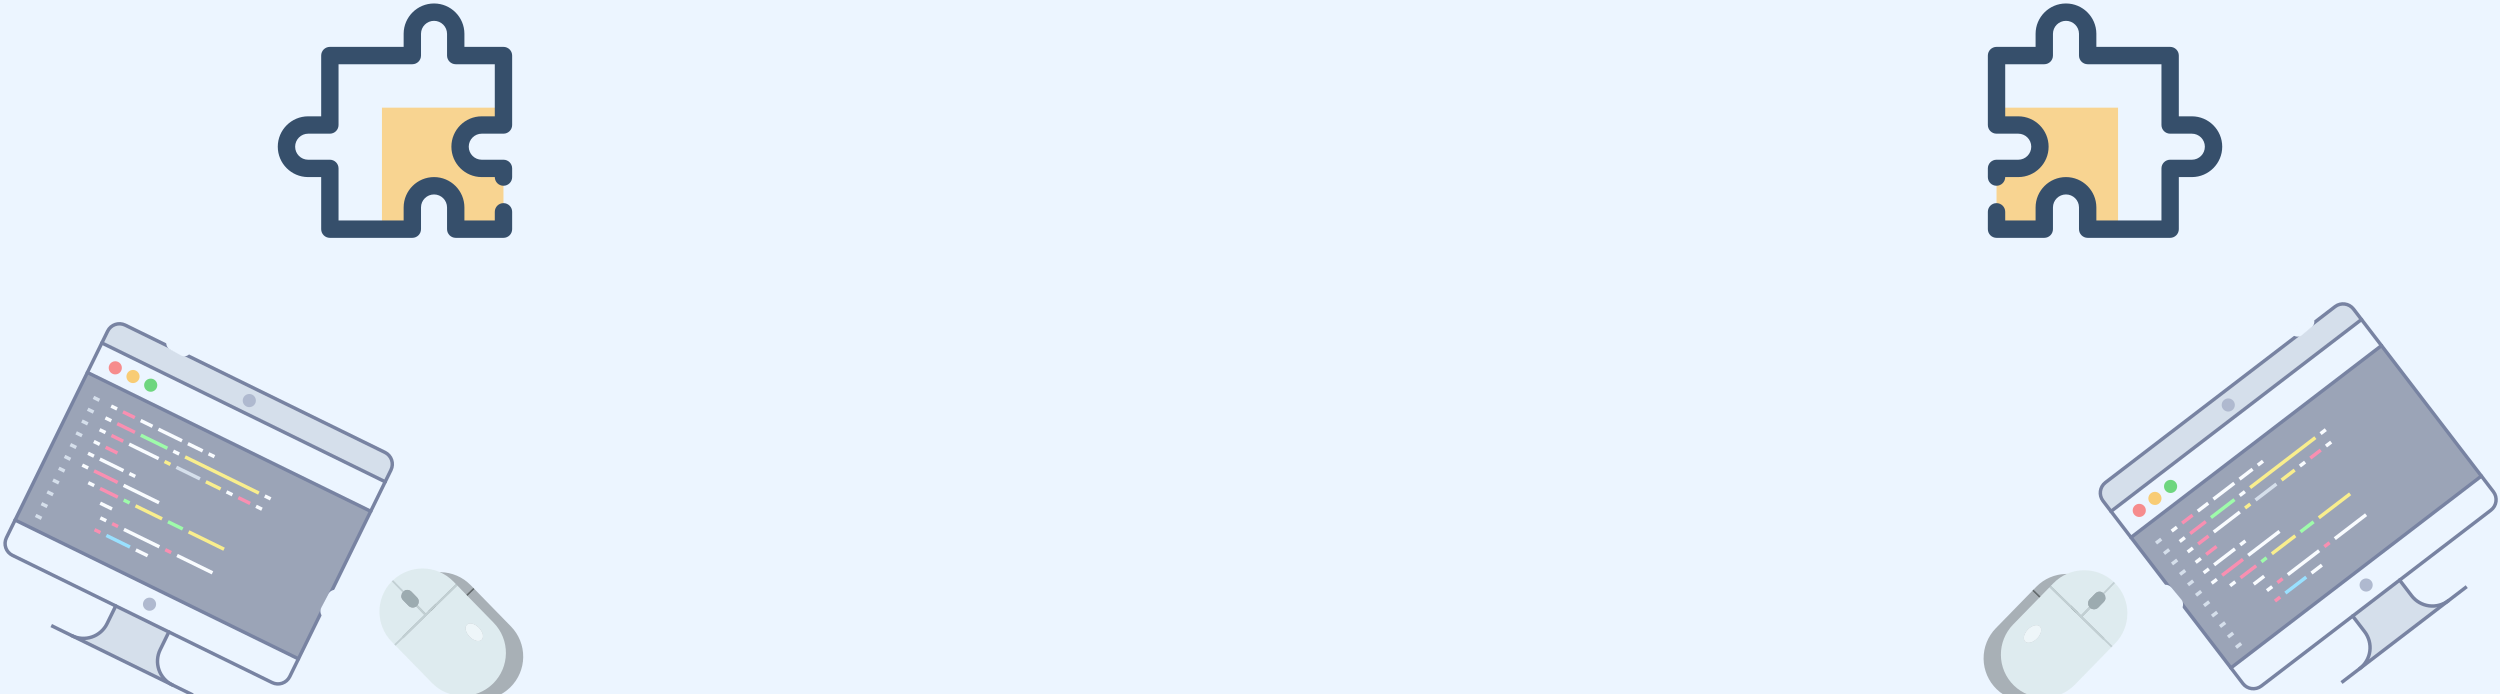 <svg width="1440" height="400" viewBox="0 0 1440 400" fill="none" xmlns="http://www.w3.org/2000/svg">
<rect x="0" y="0" width="1440" height="400" fill="#333333" stroke="none"/>
<g clip-path="url(#clip0_1_16)">
<rect width="1440" height="400" fill="#ECF5FF"/>
<g opacity="0.7" clip-path="url(#clip1_1_16)">
<path d="M1410.32 345.957C1407.13 348.4 1403.1 349.475 1399.12 348.947C1395.14 348.42 1391.53 346.332 1389.09 343.143L1382.18 334.126L1355.13 354.845L1362.04 363.862C1364.48 367.051 1365.55 371.079 1365.03 375.061C1364.5 379.043 1362.41 382.652 1359.22 385.094L1410.32 345.957Z" fill="#CCD5E2"/>
<path d="M1365.2 339.977C1366.86 338.706 1367.18 336.329 1365.91 334.669C1364.64 333.009 1362.26 332.694 1360.6 333.965C1358.94 335.237 1358.62 337.613 1359.9 339.274C1361.17 340.934 1363.54 341.249 1365.2 339.977Z" fill="#95A0BA"/>
<path d="M1227.45 309.564L1371.73 199.061L1429.28 274.205L1285.01 384.708L1227.45 309.564Z" fill="#798199"/>
<path d="M1234.52 296.999C1236.18 295.727 1236.5 293.351 1235.23 291.69C1233.95 290.03 1231.58 289.715 1229.92 290.987C1228.26 292.258 1227.94 294.635 1229.21 296.295C1230.48 297.955 1232.86 298.271 1234.52 296.999Z" fill="#FB5F5C"/>
<path d="M1243.54 290.093C1245.2 288.821 1245.51 286.444 1244.24 284.784C1242.97 283.124 1240.59 282.809 1238.93 284.08C1237.27 285.352 1236.96 287.729 1238.23 289.389C1239.5 291.049 1241.88 291.364 1243.54 290.093Z" fill="#FDBB3B"/>
<path d="M1252.56 283.186C1254.22 281.915 1254.53 279.538 1253.26 277.878C1251.99 276.218 1249.61 275.903 1247.95 277.174C1246.29 278.446 1245.98 280.822 1247.25 282.483C1248.52 284.143 1250.9 284.458 1252.56 283.186Z" fill="#39C948"/>
<path d="M1227.45 309.564L1371.73 199.061" stroke="#47537A" stroke-width="2" stroke-linecap="round" stroke-linejoin="round"/>
<path d="M1212.37 277.417L1344.62 176.123C1346.21 174.902 1348.23 174.364 1350.22 174.628C1352.21 174.892 1354.01 175.936 1355.23 177.53L1359.84 183.542L1215.56 294.045L1210.96 288.033C1209.74 286.439 1209.2 284.425 1209.46 282.434C1209.73 280.443 1210.77 278.639 1212.37 277.417Z" fill="#CCD5E2"/>
<path opacity="0.5" d="M1309.02 437.853L1340.58 413.68M1373.64 388.356L1462.31 320.443M1346.59 409.076L1367.63 392.961" stroke="#9BA1B2" stroke-width="2" stroke-linejoin="round"/>
<path d="M1285.01 384.709L1429.28 274.205M1215.94 294.536L1360.22 184.033" stroke="#47537A" stroke-width="2" stroke-linecap="round" stroke-linejoin="round"/>
<path d="M1285.78 236.279C1287.44 235.007 1287.76 232.631 1286.48 230.971C1285.21 229.31 1282.84 228.995 1281.18 230.267C1279.51 231.538 1279.2 233.915 1280.47 235.575C1281.74 237.236 1284.12 237.551 1285.78 236.279Z" fill="#95A0BA"/>
<path d="M1345 176.614L1212.75 277.909C1209.43 280.451 1208.8 285.204 1211.34 288.524L1291.91 393.726C1294.46 397.046 1299.21 397.676 1302.53 395.133L1434.78 293.839C1438.1 291.296 1438.73 286.543 1436.19 283.223L1355.62 178.021C1353.07 174.701 1348.32 174.071 1345 176.614Z" stroke="#47537A" stroke-width="2" stroke-linecap="round" stroke-linejoin="round"/>
<path d="M1348.7 393.152L1420.84 337.901" stroke="#47537A" stroke-width="2" stroke-linejoin="round"/>
<path d="M1355.13 354.845L1362.04 363.862C1364.48 367.051 1365.55 371.079 1365.03 375.061C1364.5 379.043 1362.41 382.652 1359.22 385.094M1382.18 334.126L1389.09 343.143C1391.53 346.332 1395.14 348.42 1399.12 348.947C1403.1 349.475 1407.13 348.4 1410.32 345.957" stroke="#47537A" stroke-width="2" stroke-linecap="round" stroke-linejoin="round"/>
<path d="M1241.87 312.826L1244.88 310.524M1246.48 318.838L1249.48 316.536M1251.08 324.849L1254.09 322.547M1255.69 330.861L1258.69 328.559M1260.29 336.872L1263.3 334.57M1264.9 342.884L1267.9 340.582M1269.5 348.895L1272.51 346.593M1274.1 354.907L1277.11 352.605M1278.71 360.918L1281.71 358.616M1283.31 366.93L1286.32 364.628M1287.92 372.941L1290.92 370.639" stroke="#CCD5E2" stroke-width="2" stroke-miterlimit="10"/>
<path d="M1250.89 305.92L1253.9 303.618M1255.5 311.932L1258.5 309.63M1260.1 317.943L1263.11 315.641M1264.7 323.955L1267.71 321.653M1269.31 329.966L1272.31 327.664M1273.91 335.978L1276.92 333.676M1284.53 337.385L1287.54 335.083M1305.76 340.199L1308.77 337.897" stroke="white" stroke-width="2" stroke-miterlimit="10"/>
<path d="M1256.9 301.315L1262.92 296.711" stroke="#FF6490" stroke-width="2" stroke-miterlimit="10"/>
<path d="M1300.49 267.935L1303.49 265.633M1290.06 285.457L1293.07 283.155" stroke="white" stroke-width="2" stroke-miterlimit="10"/>
<path d="M1293.16 292.619L1296.17 290.317" stroke="#FFEB5C" stroke-width="2" stroke-miterlimit="10"/>
<path d="M1265.92 294.409L1271.93 289.805M1274.94 287.503L1286.96 278.294M1289.97 275.992L1297.48 270.237M1324.72 268.447L1327.73 266.145M1339.75 256.936L1342.76 254.634M1275.13 306.432L1290.16 294.922" stroke="white" stroke-width="2" stroke-miterlimit="10"/>
<path d="M1299.18 288.016L1311.2 278.807" stroke="#CCD5E2" stroke-width="2" stroke-miterlimit="10"/>
<path d="M1314.2 276.505L1321.72 270.749" stroke="#FFEB5C" stroke-width="2" stroke-miterlimit="10"/>
<path d="M1261.51 307.327L1270.53 300.421" stroke="#FF6490" stroke-width="2" stroke-miterlimit="10"/>
<path d="M1273.53 298.119L1287.06 287.759" stroke="#7DFF86" stroke-width="2" stroke-miterlimit="10"/>
<path d="M1336.65 249.774L1339.66 247.471" stroke="white" stroke-width="2" stroke-miterlimit="10"/>
<path d="M1296.07 280.853L1333.65 252.076" stroke="#FFEB5C" stroke-width="2" stroke-miterlimit="10"/>
<path d="M1302.56 323.572L1305.57 321.27M1325.11 306.306L1332.62 300.551" stroke="#7DFF86" stroke-width="2" stroke-miterlimit="10"/>
<path d="M1290.54 332.78L1299.56 325.874" stroke="#FF6490" stroke-width="2" stroke-miterlimit="10"/>
<path d="M1308.58 318.968L1322.1 308.608M1335.63 298.248L1353.66 284.435" stroke="#FFEB5C" stroke-width="2" stroke-miterlimit="10"/>
<path d="M1266.11 313.339L1272.12 308.735M1330.74 263.843L1336.75 259.238M1270.72 319.35L1276.73 314.746" stroke="#FF6490" stroke-width="2" stroke-miterlimit="10"/>
<path d="M1275.32 325.362L1287.34 316.154M1294.95 319.863L1312.99 306.05M1290.35 313.852L1293.36 311.549" stroke="white" stroke-width="2" stroke-miterlimit="10"/>
<path d="M1279.93 331.373L1291.95 322.164" stroke="#FF6490" stroke-width="2" stroke-miterlimit="10"/>
<path d="M1298.15 336.49L1304.16 331.886M1331.41 330.096L1337.42 325.492M1317.78 330.991L1335.82 317.178M1344.84 310.271L1362.87 296.459" stroke="white" stroke-width="2" stroke-miterlimit="10"/>
<path d="M1311.77 335.595L1314.78 333.293M1338.82 314.876L1341.83 312.573M1310.37 346.211L1313.37 343.909" stroke="#FF6490" stroke-width="2" stroke-miterlimit="10"/>
<path d="M1316.38 341.606L1328.4 332.398" stroke="#76D8FF" stroke-width="2" stroke-miterlimit="10"/>
<rect x="1252.44" y="354.616" width="18" height="9" rx="4.5" transform="rotate(-129.478 1252.44 354.616)" fill="#ECF5FF"/>
<rect x="1318" y="189.675" width="15.231" height="7.616" rx="3.808" transform="rotate(-39.433 1318 189.675)" fill="#ECF5FF"/>
</g>
<g opacity="0.7" clip-path="url(#clip2_1_16)">
<path d="M99.201 394.48C95.594 392.712 92.837 389.585 91.537 385.785C90.236 381.985 90.498 377.823 92.265 374.217L97.263 364.017L66.664 349.024L61.666 359.224C59.899 362.83 56.771 365.587 52.971 366.888C49.171 368.189 45.01 367.927 41.403 366.16L99.201 394.48Z" fill="#CCD5E2"/>
<path d="M84.462 351.421C86.34 352.341 88.608 351.565 89.529 349.687C90.449 347.809 89.672 345.541 87.794 344.62C85.916 343.7 83.648 344.477 82.728 346.355C81.808 348.233 82.584 350.501 84.462 351.421Z" fill="#95A0BA"/>
<path d="M50.342 214.542L213.537 294.505L171.89 379.502L8.695 299.539L50.342 214.542Z" fill="#798199"/>
<path d="M64.741 215.273C66.619 216.193 68.887 215.417 69.807 213.539C70.727 211.661 69.951 209.393 68.073 208.473C66.195 207.553 63.927 208.329 63.007 210.207C62.087 212.085 62.863 214.353 64.741 215.273Z" fill="#FB5F5C"/>
<path d="M74.94 220.271C76.818 221.191 79.087 220.415 80.007 218.537C80.927 216.659 80.15 214.391 78.273 213.471C76.395 212.551 74.126 213.327 73.206 215.205C72.286 217.083 73.062 219.351 74.94 220.271Z" fill="#FDBB3B"/>
<path d="M85.14 225.268C87.018 226.189 89.287 225.412 90.207 223.534C91.127 221.656 90.35 219.388 88.472 218.468C86.595 217.548 84.326 218.324 83.406 220.202C82.486 222.08 83.263 224.348 85.14 225.268Z" fill="#39C948"/>
<path d="M50.342 214.542L213.537 294.505" stroke="#47537A" stroke-width="2" stroke-linecap="round" stroke-linejoin="round"/>
<path d="M72.406 186.715L222.001 260.014C223.804 260.897 225.183 262.461 225.833 264.361C226.484 266.261 226.353 268.342 225.469 270.145L222.137 276.945L58.942 196.982L62.274 190.183C63.158 188.379 64.721 187.001 66.621 186.35C68.522 185.7 70.602 185.831 72.406 186.715Z" fill="#CCD5E2"/>
<path opacity="0.5" d="M-28.193 344.707L7.506 362.199M44.905 380.524L145.202 429.667M14.306 365.531L38.105 377.192" stroke="#9BA1B2" stroke-width="2" stroke-linejoin="round"/>
<path d="M8.695 299.539L171.89 379.502M58.672 197.542L221.867 277.505" stroke="#47537A" stroke-width="2" stroke-linecap="round" stroke-linejoin="round"/>
<path d="M141.935 234.125C143.813 235.045 146.081 234.269 147.001 232.391C147.922 230.513 147.145 228.244 145.267 227.324C143.389 226.404 141.121 227.181 140.201 229.058C139.281 230.936 140.057 233.205 141.935 234.125Z" fill="#95A0BA"/>
<path d="M221.731 260.573L72.135 187.274C68.38 185.434 63.844 186.987 62.004 190.742L3.698 309.739C1.858 313.494 3.41 318.03 7.166 319.87L156.761 393.169C160.517 395.009 165.053 393.457 166.893 389.701L225.199 270.705C227.039 266.949 225.486 262.413 221.731 260.573Z" stroke="#47537A" stroke-width="2" stroke-linecap="round" stroke-linejoin="round"/>
<path d="M29.503 360.328L111.101 400.309" stroke="#47537A" stroke-width="2" stroke-linejoin="round"/>
<path d="M66.664 349.024L61.666 359.224C59.899 362.83 56.771 365.587 52.971 366.888C49.171 368.189 45.01 367.927 41.403 366.16M97.263 364.017L92.265 374.217C90.498 377.823 90.236 381.985 91.537 385.785C92.837 389.585 95.594 392.712 99.201 394.48" stroke="#47537A" stroke-width="2" stroke-linecap="round" stroke-linejoin="round"/>
<path d="M53.844 228.906L57.244 230.572M50.513 235.706L53.912 237.372M47.181 242.506L50.581 244.172M43.849 249.306L47.249 250.972M40.517 256.105L43.917 257.771M37.185 262.905L40.585 264.571M33.854 269.705L37.254 271.371M30.522 276.505L33.922 278.171M27.19 283.305L30.59 284.971M23.858 290.104L27.258 291.77M20.526 296.904L23.926 298.57" stroke="#CCD5E2" stroke-width="2" stroke-miterlimit="10"/>
<path d="M64.044 233.903L67.444 235.569M60.712 240.703L64.112 242.369M57.381 247.503L60.781 249.169M54.049 254.303L57.449 255.969M50.717 261.103L54.117 262.768M47.385 267.902L50.785 269.568M50.853 278.034L54.253 279.7M57.789 298.297L61.189 299.963" stroke="white" stroke-width="2" stroke-miterlimit="10"/>
<path d="M70.844 237.235L77.644 240.568" stroke="#FF6490" stroke-width="2" stroke-miterlimit="10"/>
<path d="M120.142 261.391L123.542 263.057M99.811 259.861L103.211 261.527" stroke="white" stroke-width="2" stroke-miterlimit="10"/>
<path d="M94.779 265.828L98.18 267.494" stroke="#FFEB5C" stroke-width="2" stroke-miterlimit="10"/>
<path d="M81.043 242.233L87.843 245.565M91.243 247.231L104.843 253.895M108.243 255.56L116.742 259.725M130.478 283.32L133.878 284.986M147.478 291.65L150.878 293.315M74.38 255.833L91.379 264.162" stroke="white" stroke-width="2" stroke-miterlimit="10"/>
<path d="M101.579 269.16L115.179 275.824" stroke="#CCD5E2" stroke-width="2" stroke-miterlimit="10"/>
<path d="M118.579 277.489L127.08 281.654" stroke="#FFEB5C" stroke-width="2" stroke-miterlimit="10"/>
<path d="M67.512 244.035L77.712 249.033" stroke="#FF6490" stroke-width="2" stroke-miterlimit="10"/>
<path d="M81.112 250.699L96.411 258.196" stroke="#7DFF86" stroke-width="2" stroke-miterlimit="10"/>
<path d="M152.51 285.682L155.91 287.349" stroke="white" stroke-width="2" stroke-miterlimit="10"/>
<path d="M106.611 263.193L149.11 284.017" stroke="#FFEB5C" stroke-width="2" stroke-miterlimit="10"/>
<path d="M71.253 288.029L74.653 289.695M96.752 300.523L105.252 304.688" stroke="#7DFF86" stroke-width="2" stroke-miterlimit="10"/>
<path d="M57.653 281.366L67.853 286.364" stroke="#FF6490" stroke-width="2" stroke-miterlimit="10"/>
<path d="M78.052 291.361L93.352 298.858M108.652 306.354L129.051 316.35" stroke="#FFEB5C" stroke-width="2" stroke-miterlimit="10"/>
<path d="M64.18 250.835L70.98 254.167M137.278 286.652L144.078 289.983M60.849 257.635L67.648 260.967" stroke="#FF6490" stroke-width="2" stroke-miterlimit="10"/>
<path d="M57.517 264.435L71.117 271.098M71.185 279.564L91.584 289.559M74.516 272.764L77.916 274.43" stroke="white" stroke-width="2" stroke-miterlimit="10"/>
<path d="M54.185 271.234L67.785 277.898" stroke="#FF6490" stroke-width="2" stroke-miterlimit="10"/>
<path d="M57.721 289.832L64.521 293.164M78.257 316.759L85.057 320.09M71.389 304.961L91.788 314.957M101.988 319.954L122.387 329.95" stroke="white" stroke-width="2" stroke-miterlimit="10"/>
<path d="M64.589 301.63L67.989 303.296M95.188 316.623L98.588 318.288M54.458 305.098L57.857 306.764" stroke="#FF6490" stroke-width="2" stroke-miterlimit="10"/>
<path d="M61.257 308.429L74.857 315.092" stroke="#76D8FF" stroke-width="2" stroke-miterlimit="10"/>
</g>
<g clip-path="url(#clip3_1_16)">
<path fill-rule="evenodd" clip-rule="evenodd" d="M1150 72H1162.5C1169.4 72 1175 77.6 1175 84.5C1175 91.373 1169.44 96.957 1162.58 97H1150V132H1177.5V119.5C1177.5 112.6 1183.1 107 1190 107C1196.87 107 1202.46 112.558 1202.5 119.42V132H1220V62H1150V72Z" fill="#F8D491"/>
<path fill-rule="evenodd" clip-rule="evenodd" d="M1207.5 27V19.387C1207.44 9.78 1199.62 2 1190 2C1180.34 2 1172.5 9.842 1172.5 19.5V27H1150C1147.24 27 1145 29.238 1145 32V72C1145 74.763 1147.24 77 1150 77H1162.5C1166.64 77 1170 80.36 1170 84.5C1170 88.623 1166.66 91.975 1162.58 92H1150C1147.24 92 1145 94.237 1145 97V102C1145 104.76 1147.24 107 1150 107C1152.76 107 1155 104.76 1155 102H1162.61C1172.22 101.94 1180 94.12 1180 84.5C1180 74.843 1172.16 67 1162.5 67H1155V37H1177.5C1180.26 37 1182.5 34.763 1182.5 32V19.5C1182.5 15.36 1185.86 12 1190 12C1194.12 12 1197.48 15.335 1197.5 19.42V32C1197.5 34.763 1199.74 37 1202.5 37H1245V72C1245 74.763 1247.24 77 1250 77H1262.5C1266.64 77 1270 80.36 1270 84.5C1270 88.623 1266.66 91.975 1262.58 92H1250C1247.24 92 1245 94.237 1245 97V127H1207.5V119.388C1207.44 109.78 1199.62 102 1190 102C1180.34 102 1172.5 109.843 1172.5 119.5V127H1155V122C1155 119.24 1152.76 117 1150 117C1147.24 117 1145 119.24 1145 122V132C1145 134.763 1147.24 137 1150 137H1177.5C1180.26 137 1182.5 134.763 1182.5 132V119.5C1182.5 115.36 1185.86 112 1190 112C1194.12 112 1197.48 115.335 1197.5 119.42V132C1197.5 134.763 1199.74 137 1202.5 137H1250C1252.76 137 1255 134.763 1255 132V102H1262.61C1272.22 101.94 1280 94.12 1280 84.5C1280 74.843 1272.16 67 1262.5 67H1255V32C1255 29.238 1252.76 27 1250 27H1207.5Z" fill="#364F6B"/>
</g>
<g clip-path="url(#clip4_1_16)">
<path fill-rule="evenodd" clip-rule="evenodd" d="M290 72H277.5C270.6 72 265 77.6 265 84.5C265 91.373 270.558 96.957 277.42 97H290V132H262.5V119.5C262.5 112.6 256.9 107 250 107C243.127 107 237.543 112.558 237.5 119.42V132H220V62H290V72Z" fill="#F8D491"/>
<path fill-rule="evenodd" clip-rule="evenodd" d="M232.5 27V19.387C232.56 9.78 240.38 2 250 2C259.657 2 267.5 9.842 267.5 19.5V27H290C292.763 27 295 29.238 295 32V72C295 74.763 292.763 77 290 77H277.5C273.36 77 270 80.36 270 84.5C270 88.623 273.335 91.975 277.42 92H290C292.763 92 295 94.237 295 97V102C295 104.76 292.76 107 290 107C287.24 107 285 104.76 285 102H277.388C267.78 101.94 260 94.12 260 84.5C260 74.843 267.843 67 277.5 67H285V37H262.5C259.737 37 257.5 34.763 257.5 32V19.5C257.5 15.36 254.14 12 250 12C245.877 12 242.525 15.335 242.5 19.42V32C242.5 34.763 240.263 37 237.5 37H195V72C195 74.763 192.763 77 190 77H177.5C173.36 77 170 80.36 170 84.5C170 88.623 173.335 91.975 177.42 92H190C192.763 92 195 94.237 195 97V127H232.5V119.388C232.56 109.78 240.38 102 250 102C259.657 102 267.5 109.843 267.5 119.5V127H285V122C285 119.24 287.24 117 290 117C292.76 117 295 119.24 295 122V132C295 134.763 292.763 137 290 137H262.5C259.737 137 257.5 134.763 257.5 132V119.5C257.5 115.36 254.14 112 250 112C245.877 112 242.525 115.335 242.5 119.42V132C242.5 134.763 240.263 137 237.5 137H190C187.237 137 185 134.763 185 132V102H177.388C167.78 101.94 160 94.12 160 84.5C160 74.843 167.843 67 177.5 67H185V32C185 29.238 187.237 27 190 27H232.5Z" fill="#364F6B"/>
</g>
<g opacity="0.7">
<path d="M1207.5 337.241L1201.35 343.538C1199.98 342.585 1198.11 342.762 1196.94 343.958L1193.74 347.238C1192.58 348.437 1192.44 350.302 1193.43 351.654L1188.71 356.494L1171.35 339.555L1170.54 340.381L1206.08 375.066L1206.89 374.239L1189.53 357.301L1194.26 352.46C1195.63 353.413 1197.49 353.236 1198.66 352.04L1201.86 348.76C1203.03 347.562 1203.16 345.696 1202.18 344.345L1208.32 338.047C1217.75 347.687 1217.77 363.093 1208.35 372.745L1185.14 396.519C1175.57 406.332 1159.85 406.523 1150.03 396.945C1145.32 392.346 1142.63 386.063 1142.55 379.478C1142.47 372.893 1145.01 366.546 1149.61 361.833L1172.81 338.06C1182.23 328.409 1197.63 328.046 1207.5 337.241ZM1156.54 371.622C1158 373.044 1161.07 372.258 1163.41 369.866C1165.74 367.474 1166.45 364.381 1164.99 362.959C1163.54 361.537 1160.46 362.322 1158.13 364.714C1155.79 367.107 1155.08 370.199 1156.54 371.622Z" fill="#2B3030" fill-opacity="0.5"/>
<path d="M1201.8 343.9C1201.66 343.767 1201.51 343.646 1201.35 343.538L1207.5 337.241L1207.51 337.231L1208.33 338.037L1208.32 338.048L1202.18 344.345C1202.07 344.186 1201.94 344.037 1201.8 343.9ZM1194.26 352.461L1189.53 357.301L1206.89 374.24L1206.08 375.066L1170.54 340.382L1171.35 339.556L1188.71 356.495L1193.43 351.655C1193.65 351.976 1193.93 352.251 1194.26 352.461Z" fill="#2B3030"/>
<path d="M1202.18 344.345C1203.16 345.696 1203.03 347.562 1201.86 348.761L1198.66 352.041C1197.33 353.389 1195.17 353.41 1193.81 352.088C1192.46 350.767 1192.43 348.599 1193.74 347.239L1196.94 343.959C1197.64 343.221 1198.64 342.836 1199.65 342.911C1200.67 342.985 1201.59 343.512 1202.18 344.345Z" fill="#2B3030"/>
<path d="M1156.54 371.622C1155.08 370.199 1155.79 367.106 1158.13 364.714C1160.46 362.322 1163.54 361.536 1164.99 362.959C1166.45 364.382 1165.74 367.474 1163.41 369.867C1161.07 372.259 1158 373.045 1156.54 371.622Z" fill="#2B3030"/>
<path opacity="0.61" d="M1156.54 371.622C1155.08 370.199 1155.79 367.106 1158.13 364.714C1160.46 362.322 1163.54 361.536 1164.99 362.959C1166.45 364.382 1165.74 367.474 1163.41 369.867C1161.07 372.259 1158 373.045 1156.54 371.622Z" fill="#2B3030"/>
<path d="M1217.46 335.117L1211.31 341.414C1209.94 340.461 1208.08 340.638 1206.91 341.834L1203.71 345.114C1202.54 346.313 1202.41 348.178 1203.39 349.53L1198.67 354.37L1181.31 337.431L1180.5 338.258L1216.04 372.942L1216.85 372.116L1199.49 355.177L1204.22 350.337C1205.59 351.29 1207.46 351.112 1208.62 349.917L1211.83 346.637C1212.99 345.438 1213.13 343.573 1212.14 342.221L1218.29 335.924C1227.72 345.563 1227.73 360.969 1218.31 370.621L1195.11 394.394C1185.53 404.208 1169.81 404.399 1160 394.821C1155.28 390.222 1152.59 383.938 1152.51 377.354C1152.43 370.769 1154.97 364.422 1159.57 359.71L1182.77 335.936C1192.19 326.286 1207.59 325.922 1217.46 335.117ZM1166.5 369.498C1167.96 370.92 1171.03 370.134 1173.37 367.742C1175.7 365.35 1176.41 362.257 1174.96 360.835C1173.5 359.413 1170.42 360.198 1168.09 362.59C1165.76 364.983 1165.04 368.075 1166.5 369.498Z" fill="#D9E7E8"/>
<path d="M1211.77 341.775C1211.63 341.642 1211.47 341.521 1211.31 341.414L1217.46 335.116L1217.47 335.106L1218.3 335.912L1218.29 335.923L1212.14 342.22C1212.03 342.061 1211.9 341.913 1211.77 341.775ZM1204.22 350.337L1199.49 355.177L1216.85 372.115L1216.04 372.942L1180.5 338.257L1181.31 337.431L1198.67 354.37L1203.39 349.53C1203.61 349.852 1203.89 350.126 1204.22 350.337Z" fill="#B0C0C1"/>
<path d="M1212.14 342.22C1213.13 343.572 1212.99 345.437 1211.83 346.636L1208.63 349.916C1207.3 351.274 1205.12 351.301 1203.76 349.975C1202.41 348.649 1202.38 346.473 1203.71 345.114L1206.91 341.834C1207.61 341.096 1208.6 340.711 1209.61 340.786C1210.63 340.861 1211.56 341.387 1212.14 342.22Z" fill="#7A8B8E"/>
<path d="M1166.5 369.498C1165.04 368.075 1165.75 364.982 1168.09 362.59C1170.42 360.198 1173.5 359.412 1174.96 360.835C1176.41 362.258 1175.7 365.35 1173.37 367.743C1171.03 370.135 1167.96 370.921 1166.5 369.498Z" fill="#D9E7E8"/>
<path opacity="0.61" d="M1166.5 369.498C1165.04 368.075 1165.75 364.982 1168.09 362.59C1170.42 360.198 1173.5 359.412 1174.96 360.835C1176.41 362.258 1175.7 365.35 1173.37 367.743C1171.03 370.135 1167.96 370.921 1166.5 369.498Z" fill="white"/>
</g>
<g opacity="0.7">
<path d="M236.42 336.241L242.566 342.538C243.941 341.585 245.803 341.762 246.973 342.958L250.174 346.238C251.341 347.437 251.473 349.302 250.487 350.654L255.211 355.494L272.567 338.555L273.374 339.381L237.836 374.066L237.03 373.239L254.385 356.301L249.661 351.46C248.286 352.413 246.424 352.236 245.254 351.04L242.053 347.76C240.886 346.562 240.754 344.696 241.74 343.345L235.594 337.047C226.162 346.687 226.151 362.093 235.569 371.745L258.772 395.519C268.35 405.332 284.07 405.523 293.884 395.945C298.597 391.346 301.289 385.063 301.369 378.478C301.45 371.893 298.911 365.546 294.311 360.833L271.109 337.06C261.688 327.409 246.286 327.046 236.42 336.241ZM287.377 370.622C285.92 372.044 282.845 371.258 280.511 368.866C278.176 366.474 277.465 363.381 278.922 361.959C280.38 360.537 283.454 361.322 285.789 363.714C288.124 366.107 288.835 369.199 287.377 370.622Z" fill="#2B3030" fill-opacity="0.5"/>
<path d="M242.112 342.9C242.253 342.767 242.405 342.646 242.566 342.538L236.42 336.241L236.41 336.231L235.583 337.037L235.594 337.048L241.74 343.345C241.851 343.186 241.976 343.037 242.112 342.9ZM249.661 351.461L254.385 356.301L237.03 373.24L237.836 374.066L273.374 339.382L272.568 338.556L255.211 355.495L250.488 350.655C250.269 350.976 249.988 351.251 249.661 351.461Z" fill="#2B3030"/>
<path d="M241.74 343.345C240.754 344.696 240.886 346.562 242.053 347.761L245.254 351.041C246.582 352.389 248.75 352.41 250.104 351.088C251.458 349.767 251.49 347.599 250.174 346.239L246.973 342.959C246.274 342.221 245.279 341.836 244.265 341.911C243.25 341.985 242.323 342.512 241.74 343.345Z" fill="#2B3030"/>
<path d="M287.377 370.622C288.835 369.199 288.124 366.106 285.79 363.714C283.455 361.322 280.381 360.536 278.923 361.959C277.465 363.382 278.176 366.474 280.51 368.867C282.845 371.259 285.92 372.045 287.377 370.622Z" fill="#2B3030"/>
<path opacity="0.61" d="M287.377 370.622C288.835 369.199 288.124 366.106 285.79 363.714C283.455 361.322 280.381 360.536 278.923 361.959C277.465 363.382 278.176 366.474 280.51 368.867C282.845 371.259 285.92 372.045 287.377 370.622Z" fill="#2B3030"/>
<path d="M226.457 334.117L232.603 340.414C233.978 339.461 235.84 339.638 237.01 340.834L240.211 344.114C241.378 345.313 241.511 347.178 240.524 348.53L245.248 353.37L262.605 336.431L263.412 337.258L227.873 371.942L227.067 371.116L244.422 354.177L239.698 349.337C238.323 350.29 236.461 350.112 235.292 348.917L232.09 345.637C230.923 344.438 230.791 342.573 231.777 341.221L225.631 334.924C216.2 344.563 216.189 359.969 225.607 369.621L248.81 393.394C258.387 403.208 274.107 403.399 283.921 393.821C288.634 389.222 291.326 382.938 291.406 376.354C291.486 369.769 288.947 363.422 284.348 358.71L261.145 334.936C251.725 325.286 236.323 324.922 226.457 334.117ZM277.415 368.498C275.957 369.92 272.883 369.134 270.548 366.742C268.213 364.35 267.502 361.257 268.96 359.835C270.417 358.413 273.492 359.198 275.826 361.59C278.161 363.983 278.872 367.075 277.415 368.498Z" fill="#D9E7E8"/>
<path d="M232.15 340.775C232.29 340.642 232.442 340.521 232.603 340.414L226.457 334.116L226.447 334.106L225.62 334.912L225.631 334.923L231.777 341.22C231.888 341.061 232.013 340.913 232.15 340.775ZM239.698 349.337L244.422 354.177L227.067 371.115L227.873 371.942L263.412 337.257L262.605 336.431L245.249 353.37L240.525 348.53C240.307 348.852 240.025 349.126 239.698 349.337Z" fill="#B0C0C1"/>
<path d="M231.777 341.22C230.791 342.572 230.923 344.437 232.09 345.636L235.291 348.916C236.617 350.274 238.794 350.301 240.152 348.975C241.511 347.649 241.537 345.473 240.211 344.114L237.01 340.834C236.311 340.096 235.316 339.711 234.302 339.786C233.287 339.861 232.36 340.387 231.777 341.22Z" fill="#7A8B8E"/>
<path d="M277.415 368.498C278.873 367.075 278.162 363.982 275.827 361.59C273.492 359.198 270.418 358.412 268.96 359.835C267.502 361.258 268.213 364.35 270.548 366.743C272.882 369.135 275.957 369.921 277.415 368.498Z" fill="#D9E7E8"/>
<path opacity="0.61" d="M277.415 368.498C278.873 367.075 278.162 363.982 275.827 361.59C273.492 359.198 270.418 358.412 268.96 359.835C267.502 361.258 268.213 364.35 270.548 366.743C272.882 369.135 275.957 369.921 277.415 368.498Z" fill="white"/>
</g>
<rect x="97.975" y="192.607" width="15.231" height="7.616" rx="3.808" transform="rotate(28.583 97.975 192.607)" fill="#ECF5FF"/>
<rect x="199.31" y="342.166" width="18" height="9" rx="4.5" transform="rotate(117.574 199.31 342.166)" fill="#ECF5FF"/>
</g>
<defs>
<clipPath id="clip0_1_16">
<rect width="1440" height="400" fill="white"/>
</clipPath>
<clipPath id="clip1_1_16">
<rect width="190.03" height="184.218" fill="white" transform="translate(1201 281.549) rotate(-37.449)"/>
</clipPath>
<clipPath id="clip2_1_16">
<rect width="190.03" height="184.218" fill="white" transform="translate(63.645 178.379) rotate(26.104)"/>
</clipPath>
<clipPath id="clip3_1_16">
<rect width="160" height="160" fill="white" transform="matrix(-1 0 0 1 1290 -8)"/>
</clipPath>
<clipPath id="clip4_1_16">
<rect width="160" height="160" fill="white" transform="translate(150 -8)"/>
</clipPath>
</defs>
</svg>
